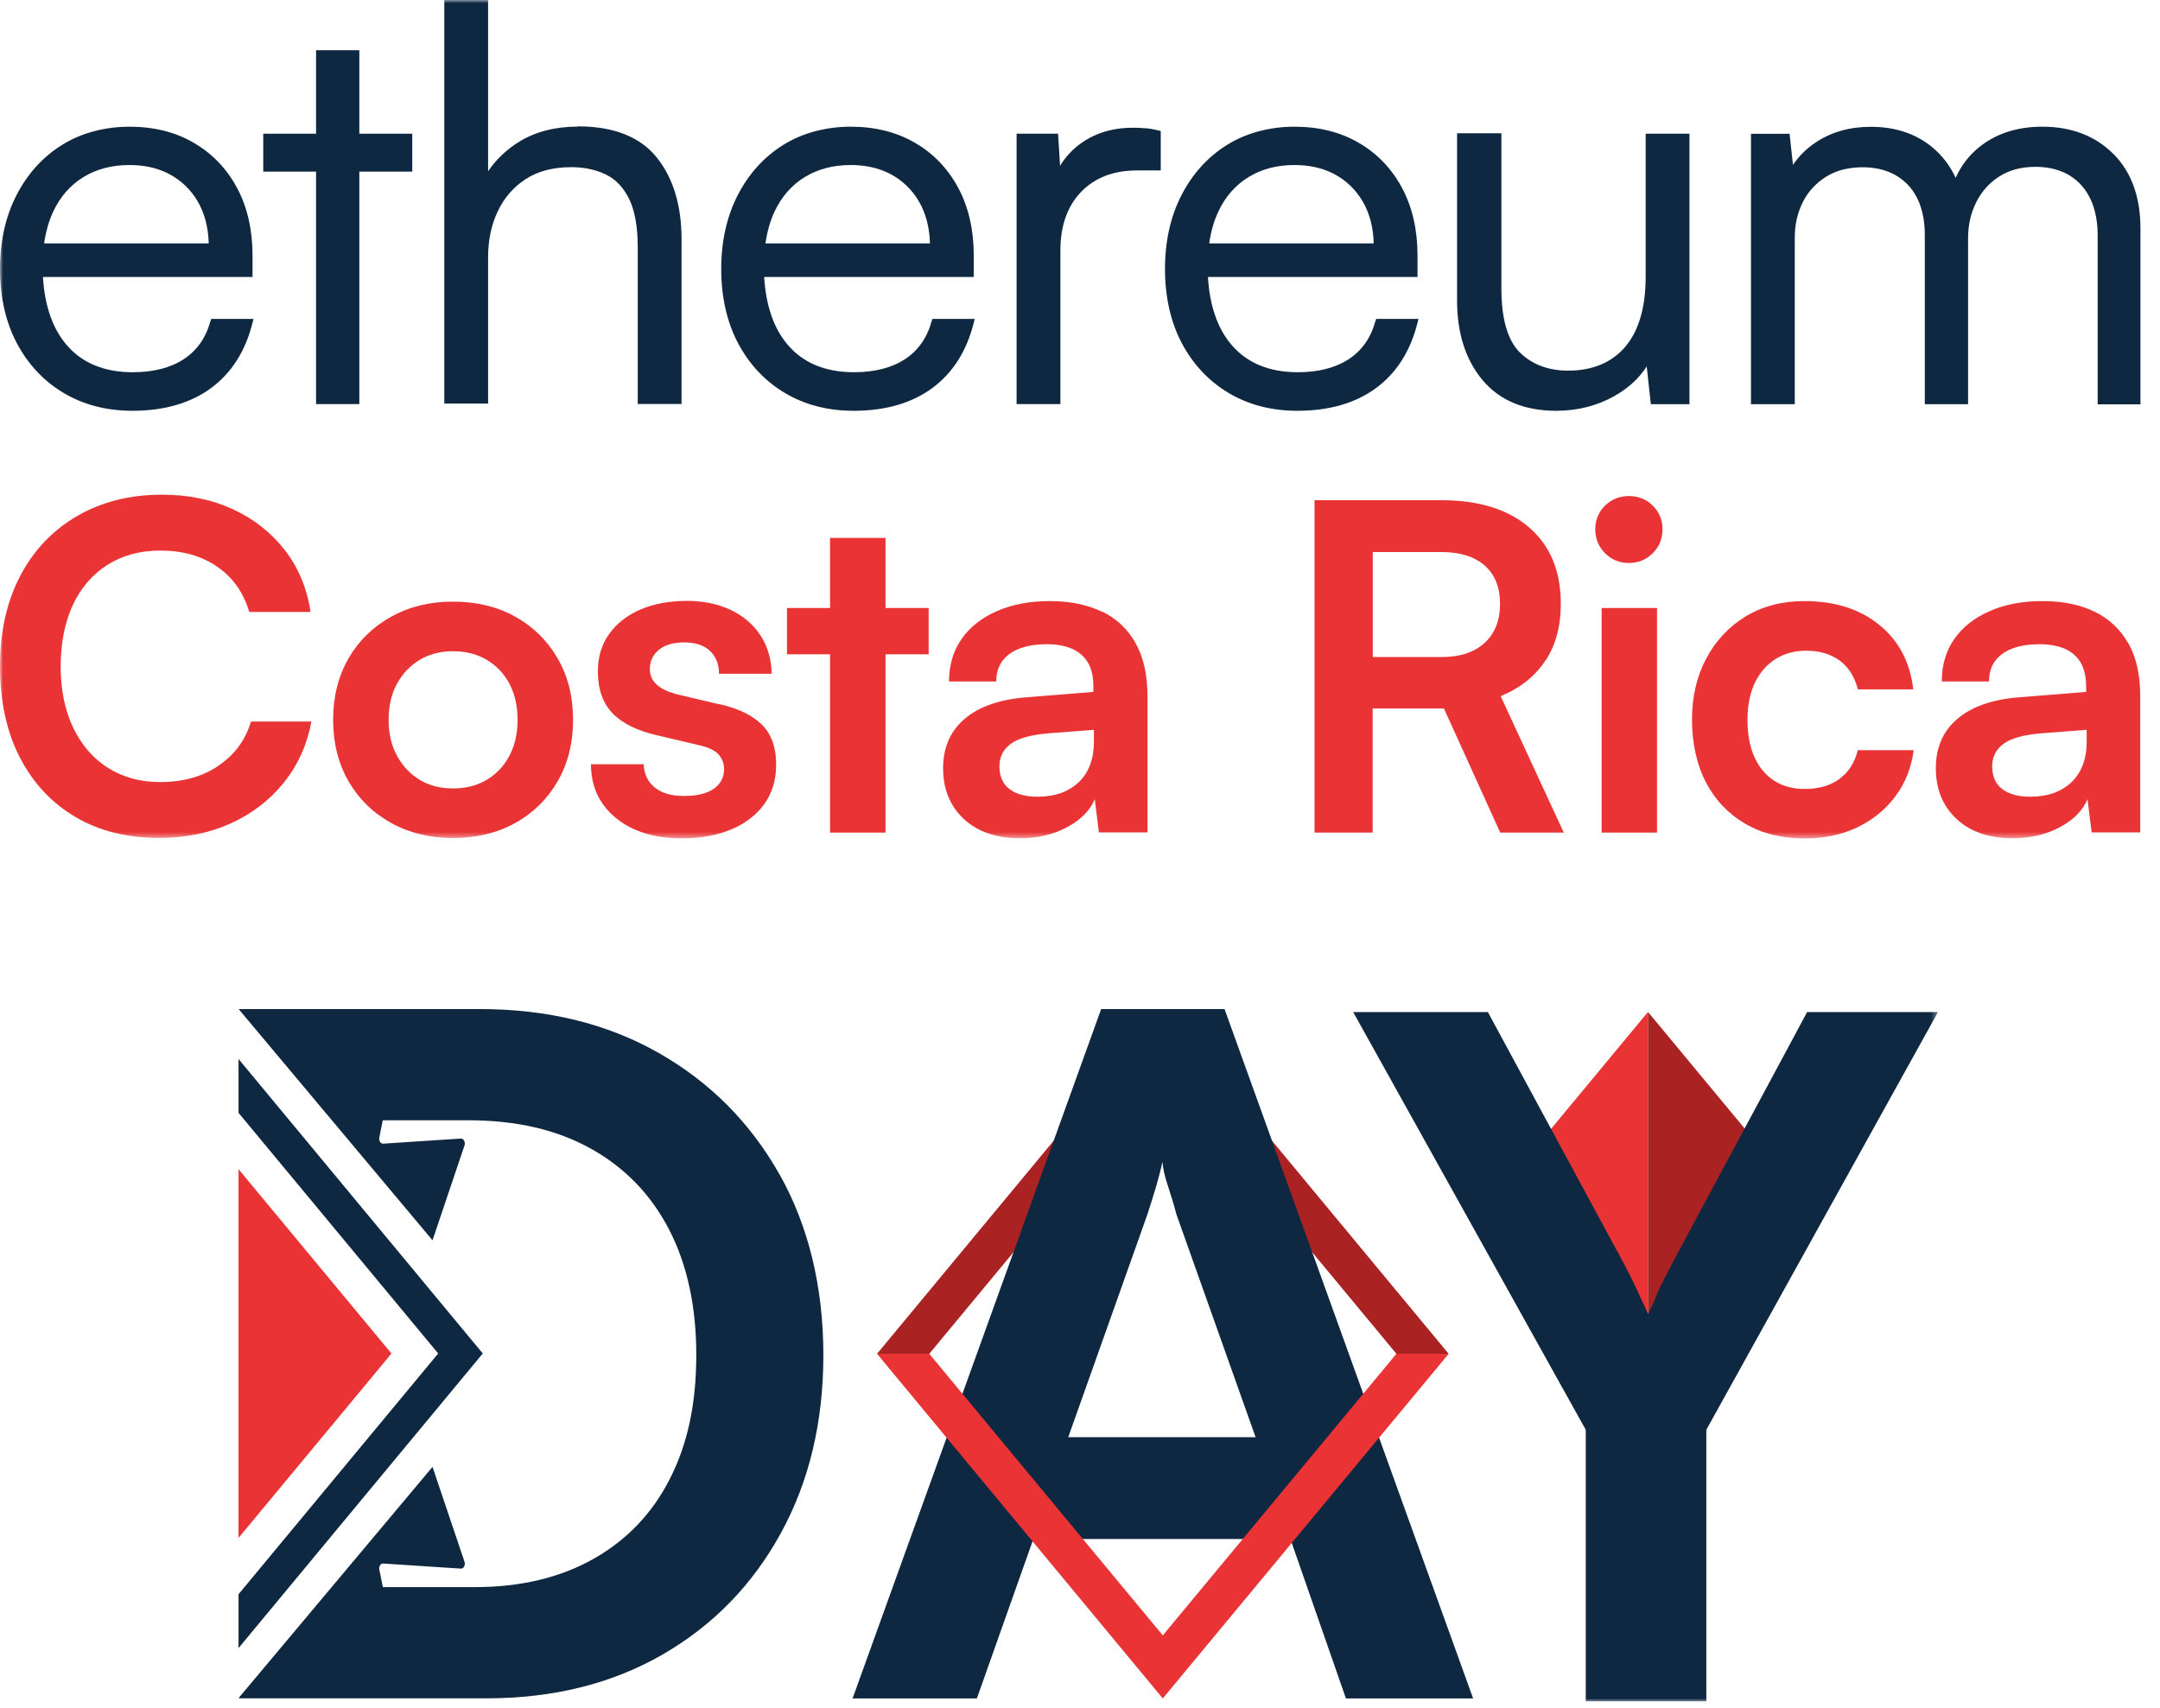 <svg width="344" height="272" viewBox="0 0 344 272" fill="none" xmlns="http://www.w3.org/2000/svg">
<mask id="mask0_3056_257" style="mask-type:alpha" maskUnits="userSpaceOnUse" x="0" y="0" width="344" height="134">
<rect width="344" height="133.542" fill="#D9D9D9"/>
</mask>
<g mask="url(#mask0_3056_257)">
<path d="M470.051 76.573H478.598L516.807 30.48L555.032 76.573H563.579L516.807 20.162L470.051 76.573Z" fill="#AA2222"/>
<path d="M596.196 70.044L575.707 45.348L596.196 20.636V70.044Z" fill="#E93334"/>
<path d="M596.196 70.044L616.685 45.348L596.196 20.636V70.044Z" fill="#AA2222"/>
<path d="M506.722 20.162L466.048 132.967H486.385L495.625 106.884H537.684L546.772 132.967H567.582L526.908 20.162H506.722ZM501.334 90.223L514.273 53.806C514.78 52.266 515.269 50.693 515.742 49.103C516.198 47.513 516.536 46.194 516.739 45.162C516.84 46.295 517.144 47.632 517.668 49.171C518.175 50.71 518.648 52.249 519.053 53.806L531.992 90.223H501.334Z" fill="#0F2841"/>
<path d="M622.242 20.636L600.199 61.688C599.574 62.923 599.05 63.971 598.577 64.851C598.121 65.731 597.733 66.576 597.429 67.405C597.125 68.234 596.702 69.097 596.196 70.027C595.588 68.691 594.963 67.354 594.355 66.018C593.73 64.682 593.02 63.244 592.192 61.705L569.997 20.653H547.954L586.01 89.005V133.44H605.739V89.005L643.643 20.653H622.225L622.242 20.636Z" fill="#0F2841"/>
<path d="M516.807 122.649L478.598 76.573H470.051L516.807 132.967L563.579 76.573H555.032L516.807 122.649Z" fill="#E93334"/>
<path d="M365.579 28.332V37.145L398.246 76.522L365.579 115.917V124.729L405.543 76.522L365.579 28.332Z" fill="#0F2841"/>
<path d="M365.579 46.363V106.698L385.308 82.916L390.595 76.522L365.579 46.363Z" fill="#E93334"/>
<path d="M454.106 47.243C449.326 38.752 442.721 32.121 434.309 27.334C425.881 22.547 416.134 20.162 405.037 20.162H365.595L397.317 58.001L402.554 42.473C402.739 41.915 402.385 41.289 401.912 41.356L389.277 42.185C388.872 42.236 388.534 41.779 388.601 41.255L389.176 38.362H403.179C410.982 38.362 417.671 39.902 423.212 42.997C428.752 46.076 433.026 50.473 435.998 56.191C438.971 61.908 440.475 68.775 440.475 76.793C440.475 84.81 439.039 91.356 436.167 97.006C433.296 102.672 429.124 107.036 423.685 110.115C418.246 113.193 411.759 114.749 404.277 114.749H389.193L388.601 111.823C388.534 111.299 388.872 110.842 389.277 110.893L401.912 111.722C402.385 111.789 402.739 111.18 402.554 110.605L397.317 95.078L365.595 132.899L365.815 132.95H406.118C417.013 132.95 426.59 130.582 434.85 125.846C443.11 121.109 449.596 114.496 454.258 106.021C458.937 97.53 461.268 87.787 461.268 76.776C461.268 65.764 458.886 55.717 454.106 47.226V47.243Z" fill="#0F2841"/>
<path d="M33.512 51.133C32.803 53.789 31.367 55.819 29.29 57.189C27.178 58.576 24.442 59.286 21.148 59.286C16.57 59.286 13.006 57.798 10.54 54.855C8.344 52.25 7.111 48.63 6.841 44.114H40.218V40.663C40.218 36.603 39.391 33.001 37.769 29.956C36.13 26.894 33.833 24.476 30.894 22.767C27.972 21.042 24.509 20.179 20.624 20.179C16.739 20.179 12.939 21.16 9.865 23.089C6.79 25.017 4.358 27.706 2.618 31.106C0.878 34.489 0 38.447 0 42.845C0 47.243 0.895 51.285 2.669 54.635C4.442 58.001 6.942 60.673 10.101 62.568C13.26 64.462 16.959 65.426 21.08 65.426C26.148 65.426 30.354 64.208 33.614 61.806C36.874 59.405 39.103 55.903 40.218 51.404L40.37 50.795H33.631L33.529 51.167L33.512 51.133ZM20.624 26.285C24.408 26.285 27.482 27.486 29.779 29.838C31.975 32.087 33.141 35.098 33.242 38.769H7.027C7.297 36.891 7.77 35.2 8.479 33.694C9.594 31.326 11.199 29.482 13.277 28.214C15.354 26.928 17.82 26.285 20.607 26.285H20.624Z" fill="#0F2841"/>
<path d="M57.228 8.001H50.336V21.296H41.924V27.334H50.336V64.361H57.228V27.334H65.656V21.296H57.228V8.001Z" fill="#0F2841"/>
<path d="M92.075 20.162C88.477 20.162 85.335 20.957 82.751 22.53C80.707 23.782 79.018 25.372 77.734 27.284V0H70.758V64.276H77.734V40.917C77.734 38.278 78.241 35.842 79.254 33.694C80.251 31.563 81.737 29.821 83.68 28.552C85.605 27.284 88.054 26.624 90.96 26.624C93.071 26.624 94.946 27.03 96.551 27.825C98.122 28.603 99.355 29.939 100.233 31.766C101.128 33.627 101.567 36.215 101.567 39.411V64.344H108.544V38.109C108.544 32.747 107.226 28.366 104.608 25.102C101.973 21.803 97.75 20.128 92.075 20.128V20.162Z" fill="#0F2841"/>
<path d="M148.373 51.133C147.664 53.789 146.228 55.819 144.15 57.189C142.039 58.576 139.303 59.286 136.009 59.286C131.431 59.286 127.867 57.798 125.401 54.855C123.205 52.25 121.972 48.63 121.702 44.114H155.079V40.663C155.079 36.603 154.251 33.001 152.63 29.956C150.991 26.894 148.694 24.476 145.755 22.767C142.833 21.042 139.37 20.179 135.485 20.179C131.6 20.179 127.8 21.16 124.725 23.089C121.651 25.017 119.219 27.706 117.479 31.106C115.739 34.489 114.861 38.447 114.861 42.845C114.861 47.243 115.756 51.285 117.53 54.635C119.303 58.001 121.803 60.673 124.962 62.568C128.121 64.462 131.82 65.426 135.941 65.426C141.009 65.426 145.215 64.208 148.475 61.806C151.735 59.405 153.964 55.903 155.079 51.404L155.231 50.795H148.492L148.39 51.167L148.373 51.133ZM135.485 26.285C139.269 26.285 142.343 27.486 144.64 29.838C146.836 32.087 148.002 35.098 148.103 38.769H121.905C122.175 36.891 122.648 35.2 123.357 33.694C124.472 31.326 126.077 29.482 128.154 28.214C130.232 26.928 132.698 26.285 135.485 26.285Z" fill="#0F2841"/>
<path d="M182.409 20.433C178.186 20.044 174.69 20.907 171.903 23.004C170.619 23.985 169.589 25.118 168.829 26.421L168.508 21.296H161.903V64.361H168.879V39.868C168.879 35.961 169.994 32.831 172.173 30.565C174.352 28.298 177.342 27.148 181.058 27.148H184.859V20.873L184.487 20.771C183.777 20.602 183.085 20.467 182.409 20.416V20.433Z" fill="#0F2841"/>
<path d="M219.047 51.133C218.337 53.789 216.901 55.819 214.824 57.189C212.712 58.576 209.976 59.286 206.682 59.286C202.105 59.286 198.54 57.798 196.074 54.855C193.878 52.25 192.645 48.63 192.375 44.114H225.752V40.663C225.752 36.603 224.925 33.001 223.303 29.956C221.665 26.894 219.367 24.476 216.428 22.767C213.506 21.042 210.043 20.179 206.158 20.179C202.273 20.179 198.473 21.16 195.399 23.089C192.324 25.017 189.892 27.706 188.152 31.106C186.413 34.489 185.534 38.447 185.534 42.845C185.534 47.243 186.429 51.285 188.203 54.635C189.977 58.001 192.477 60.673 195.635 62.568C198.794 64.462 202.493 65.426 206.615 65.426C211.682 65.426 215.888 64.208 219.148 61.806C222.408 59.405 224.638 55.903 225.752 51.404L225.904 50.795H219.165L219.063 51.167L219.047 51.133ZM206.158 26.285C209.942 26.285 213.016 27.486 215.314 29.838C217.509 32.087 218.675 35.098 218.776 38.769H192.578C192.848 36.891 193.321 35.2 194.031 33.694C195.145 31.326 196.75 29.482 198.828 28.214C200.905 26.928 203.371 26.285 206.158 26.285Z" fill="#0F2841"/>
<path d="M262.086 44.131C262.086 48.968 260.988 52.706 258.826 55.243C256.68 57.747 253.623 59.032 249.738 59.032C246.596 59.032 243.995 58.051 242.053 56.14C240.11 54.212 239.113 50.795 239.113 45.974V21.228H232.053V47.886C232.053 53.078 233.421 57.341 236.124 60.555C238.843 63.785 242.779 65.426 247.829 65.426C251.191 65.426 254.299 64.648 257.052 63.109C259.299 61.857 261.038 60.267 262.255 58.356L262.913 64.377H269.062V21.296H262.086V44.131Z" fill="#0F2841"/>
<path d="M336.543 24.492C333.688 21.634 329.887 20.179 325.259 20.179C321.29 20.179 317.928 21.262 315.276 23.376C313.604 24.712 312.32 26.37 311.459 28.332C310.564 26.387 309.297 24.729 307.658 23.393C305.057 21.262 301.78 20.196 297.929 20.196C294.601 20.196 291.662 21.025 289.196 22.666C287.693 23.664 286.477 24.865 285.548 26.269L285.007 21.313H278.859V64.377H285.835V37.804C285.835 35.741 286.274 33.846 287.135 32.155C287.98 30.48 289.247 29.127 290.852 28.129C292.456 27.131 294.416 26.641 296.628 26.641C299.652 26.641 302.084 27.588 303.858 29.449C305.631 31.326 306.544 34.016 306.544 37.449V64.377H313.435V37.889C313.435 35.825 313.874 33.914 314.736 32.206C315.58 30.497 316.83 29.11 318.418 28.095C320.006 27.081 321.932 26.573 324.144 26.573C327.219 26.573 329.668 27.537 331.424 29.449C333.181 31.377 334.076 34.1 334.076 37.551V64.394H340.884V36.333C340.884 31.36 339.431 27.368 336.576 24.509L336.543 24.492Z" fill="#0F2841"/>
<path d="M34.813 121.955C32.229 123.697 29.137 124.56 25.523 124.56C22.347 124.56 19.56 123.799 17.162 122.277C14.78 120.754 12.939 118.606 11.621 115.832C10.321 113.058 9.662 109.827 9.662 106.157C9.662 102.486 10.321 99.053 11.621 96.312C12.922 93.555 14.763 91.441 17.162 89.936C19.543 88.447 22.33 87.686 25.523 87.686C29.087 87.686 32.11 88.549 34.593 90.257C37.076 91.965 38.782 94.367 39.695 97.463H49.458C48.883 93.657 47.498 90.359 45.336 87.585C43.174 84.811 40.421 82.645 37.093 81.106C33.766 79.567 29.999 78.789 25.81 78.789C20.692 78.789 16.199 79.922 12.28 82.189C8.378 84.455 5.355 87.652 3.209 91.746C1.064 95.856 0 100.66 0 106.157C0 111.654 1.047 116.526 3.142 120.602C5.236 124.679 8.175 127.842 11.959 130.091C15.743 132.341 20.219 133.457 25.371 133.457C29.56 133.457 33.36 132.679 36.755 131.14C40.151 129.601 42.971 127.419 45.218 124.628C47.465 121.82 48.917 118.589 49.593 114.919H39.965C39.103 117.862 37.38 120.213 34.796 121.938L34.813 121.955Z" fill="#E93334"/>
<path d="M82.041 98.207C79.17 96.617 75.876 95.822 72.16 95.822C68.444 95.822 65.217 96.617 62.329 98.207C59.441 99.797 57.16 102.013 55.522 104.838C53.883 107.662 53.056 110.927 53.056 114.648C53.056 118.369 53.883 121.634 55.522 124.459C57.16 127.283 59.424 129.499 62.329 131.089C65.217 132.679 68.494 133.474 72.16 133.474C75.825 133.474 79.17 132.679 82.041 131.089C84.913 129.499 87.159 127.283 88.798 124.459C90.436 121.634 91.264 118.369 91.264 114.648C91.264 110.927 90.436 107.662 88.798 104.838C87.159 102.013 84.896 99.797 82.041 98.207ZM81.129 120.365C80.267 122.006 79.051 123.292 77.514 124.205C75.977 125.118 74.187 125.575 72.16 125.575C70.133 125.575 68.359 125.118 66.839 124.205C65.319 123.292 64.119 122.006 63.224 120.365C62.329 118.725 61.89 116.813 61.89 114.648C61.89 112.483 62.329 110.504 63.224 108.897C64.119 107.273 65.319 106.005 66.839 105.091C68.359 104.178 70.133 103.721 72.16 103.721C74.187 103.721 75.977 104.178 77.514 105.091C79.051 106.005 80.267 107.273 81.129 108.897C81.99 110.521 82.43 112.432 82.43 114.648C82.43 116.864 81.99 118.725 81.129 120.365Z" fill="#E93334"/>
<path d="M114.557 112.179L108.121 110.656C105.03 109.929 103.493 108.576 103.493 106.597C103.493 105.294 103.983 104.262 104.946 103.484C105.909 102.706 107.26 102.317 109 102.317C110.739 102.317 112.091 102.757 113.054 103.654C114.016 104.55 114.506 105.768 114.506 107.307H122.901C122.851 104.99 122.259 102.96 121.128 101.218C119.996 99.476 118.408 98.122 116.398 97.158C114.371 96.194 112.04 95.704 109.388 95.704C106.736 95.704 104.203 96.143 102.091 97.04C99.963 97.936 98.291 99.222 97.058 100.913C95.824 102.605 95.216 104.601 95.216 106.918C95.216 109.76 95.993 111.992 97.564 113.616C99.135 115.24 101.534 116.407 104.76 117.135L111.196 118.657C112.783 118.995 113.864 119.503 114.456 120.179C115.03 120.856 115.317 121.634 115.317 122.497C115.317 123.799 114.776 124.848 113.695 125.609C112.614 126.387 111.01 126.776 108.881 126.776C106.905 126.776 105.368 126.319 104.253 125.406C103.138 124.492 102.564 123.258 102.513 121.718H94.118C94.118 125.237 95.436 128.095 98.054 130.26C100.689 132.425 104.219 133.525 108.645 133.525C111.584 133.525 114.185 133.051 116.449 132.104C118.712 131.157 120.469 129.804 121.736 128.045C122.986 126.285 123.611 124.188 123.611 121.786C123.611 119.029 122.851 116.915 121.33 115.409C119.81 113.921 117.564 112.821 114.574 112.145L114.557 112.179Z" fill="#E93334"/>
<path d="M141.026 85.673H132.191V96.837H125.334V104.212H132.191V132.612H141.026V104.212H147.9V96.837H141.026V85.673Z" fill="#E93334"/>
<path d="M175.518 97.446C173.204 96.312 170.433 95.737 167.207 95.737C163.981 95.737 161.211 96.262 158.778 97.327C156.346 98.393 154.454 99.882 153.137 101.776C151.802 103.687 151.143 105.937 151.143 108.542H158.66C158.66 106.664 159.353 105.193 160.755 104.161C162.157 103.129 164.15 102.605 166.751 102.605C168.237 102.605 169.555 102.842 170.653 103.298C171.751 103.755 172.612 104.482 173.22 105.463C173.829 106.444 174.133 107.764 174.133 109.405V110.2L163.423 111.062C159.184 111.4 155.907 112.551 153.626 114.496C151.329 116.458 150.198 119.063 150.198 122.361C150.198 125.66 151.295 128.383 153.491 130.43C155.687 132.476 158.66 133.508 162.427 133.508C165.231 133.508 167.714 132.933 169.91 131.766C172.106 130.599 173.592 129.11 174.352 127.283L175.011 132.578H182.747V110.842C182.747 107.51 182.122 104.719 180.872 102.469C179.622 100.22 177.832 98.528 175.518 97.395V97.446ZM174.217 118.133C174.217 120.89 173.406 123.038 171.802 124.577C170.18 126.116 168.001 126.894 165.248 126.894C163.322 126.894 161.819 126.488 160.755 125.66C159.69 124.848 159.167 123.63 159.167 122.04C159.167 120.585 159.741 119.418 160.907 118.522C162.072 117.625 164.015 117.067 166.768 116.813L174.217 116.238V118.133Z" fill="#E93334"/>
<path d="M246.157 105.193C247.779 102.706 248.573 99.695 248.573 96.177C248.573 90.968 246.9 86.908 243.539 84.016C240.194 81.123 235.516 79.668 229.536 79.668H209.351V132.612H218.607V112.838H229.958L238.928 132.612H249.046L238.995 110.876C242.137 109.574 244.502 107.679 246.123 105.193H246.157ZM236.428 102.402C234.789 103.907 232.492 104.651 229.553 104.651H218.624V87.923H229.553C232.492 87.923 234.789 88.633 236.428 90.054C238.066 91.475 238.894 93.522 238.894 96.177C238.894 98.833 238.066 100.913 236.428 102.402Z" fill="#E93334"/>
<path d="M259.417 79.009C257.913 79.009 256.664 79.516 255.616 80.531C254.586 81.546 254.062 82.798 254.062 84.303C254.062 85.808 254.586 87.06 255.616 88.109C256.647 89.141 257.913 89.665 259.417 89.665C260.92 89.665 262.17 89.141 263.217 88.109C264.248 87.077 264.771 85.808 264.771 84.303C264.771 82.798 264.248 81.546 263.217 80.531C262.187 79.516 260.92 79.009 259.417 79.009Z" fill="#E93334"/>
<path d="M263.893 96.837H255.076V132.612H263.893V96.837Z" fill="#E93334"/>
<path d="M292.946 124.07C291.477 125.135 289.635 125.66 287.406 125.66C285.531 125.66 283.892 125.22 282.524 124.323C281.156 123.427 280.109 122.158 279.382 120.518C278.656 118.877 278.301 116.915 278.301 114.648C278.301 112.382 278.69 110.419 279.467 108.779C280.244 107.138 281.342 105.869 282.761 104.973C284.179 104.076 285.818 103.637 287.642 103.637C289.771 103.637 291.527 104.161 292.963 105.193C294.382 106.225 295.362 107.764 295.885 109.794H304.702C304.213 105.497 302.422 102.08 299.314 99.543C296.206 97.006 292.22 95.737 287.338 95.737C283.825 95.737 280.717 96.549 278.048 98.156C275.379 99.78 273.268 102.013 271.747 104.854C270.227 107.696 269.467 110.961 269.467 114.631C269.467 118.302 270.21 121.769 271.68 124.594C273.149 127.419 275.244 129.618 277.93 131.191C280.632 132.764 283.791 133.542 287.406 133.542C290.548 133.542 293.335 132.95 295.801 131.766C298.267 130.582 300.277 128.941 301.848 126.844C303.419 124.746 304.398 122.294 304.77 119.486H295.868C295.378 121.465 294.416 122.987 292.946 124.053V124.07Z" fill="#E93334"/>
<path d="M338.975 102.52C337.725 100.271 335.934 98.579 333.62 97.446C331.306 96.312 328.536 95.737 325.31 95.737C322.084 95.737 319.313 96.262 316.881 97.327C314.449 98.393 312.557 99.882 311.239 101.776C309.905 103.687 309.246 105.937 309.246 108.542H316.763C316.763 106.664 317.455 105.193 318.857 104.161C320.259 103.129 322.253 102.605 324.854 102.605C326.34 102.605 327.658 102.842 328.756 103.298C329.854 103.755 330.715 104.482 331.323 105.463C331.931 106.461 332.235 107.764 332.235 109.405V110.2L321.526 111.062C317.286 111.4 314.01 112.551 311.729 114.496C309.432 116.458 308.3 119.063 308.3 122.361C308.3 125.66 309.398 128.383 311.594 130.43C313.79 132.476 316.763 133.508 320.53 133.508C323.334 133.508 325.817 132.933 328.012 131.766C330.208 130.599 331.695 129.11 332.455 127.283L333.114 132.578H340.85V110.842C340.85 107.51 340.225 104.719 338.975 102.469V102.52ZM332.32 118.133C332.32 120.89 331.509 123.038 329.904 124.577C328.283 126.116 326.104 126.894 323.35 126.894C321.425 126.894 319.922 126.488 318.857 125.66C317.793 124.848 317.27 123.63 317.27 122.04C317.27 120.585 317.844 119.418 319.009 118.522C320.175 117.625 322.117 117.067 324.871 116.813L332.32 116.238V118.133Z" fill="#E93334"/>
</g>
<mask id="mask1_3056_257" style="mask-type:alpha" maskUnits="userSpaceOnUse" x="35" y="158" width="274" height="114">
<rect x="35.357" y="158.542" width="273.286" height="112.529" fill="#D9D9D9"/>
</mask>
<g mask="url(#mask1_3056_257)">
<path d="M139.677 215.62H147.996L185.186 170.756L222.393 215.62H230.712L185.186 160.713L139.677 215.62Z" fill="#AA2222"/>
<path d="M262.46 209.265L242.517 185.228L262.46 161.174V209.265Z" fill="#E93334"/>
<path d="M262.46 209.265L282.403 185.228L262.46 161.174V209.265Z" fill="#AA2222"/>
<path d="M175.371 160.713L135.781 270.511H155.576L164.569 245.124H205.508L214.353 270.511H234.608L195.018 160.713H175.371ZM170.126 228.907L182.72 193.46C183.213 191.962 183.69 190.43 184.15 188.883C184.594 187.335 184.923 186.051 185.12 185.047C185.219 186.15 185.515 187.451 186.025 188.949C186.518 190.447 186.978 191.945 187.373 193.46L199.967 228.907H170.126Z" fill="#0F2841"/>
<path d="M287.812 161.174L266.356 201.132C265.748 202.334 265.238 203.355 264.778 204.211C264.334 205.067 263.956 205.89 263.66 206.697C263.364 207.504 262.953 208.343 262.46 209.249C261.868 207.948 261.26 206.647 260.668 205.347C260.059 204.046 259.369 202.647 258.563 201.149L236.959 161.191H215.504L252.546 227.721V270.972H271.749V227.721L308.643 161.191H287.796L287.812 161.174Z" fill="#0F2841"/>
<path d="M185.186 260.468L147.996 215.62H139.677L185.186 270.511L230.712 215.62H222.393L185.186 260.468Z" fill="#E93334"/>
<path d="M37.989 168.665V177.243L69.786 215.571L37.989 253.916V262.493L76.888 215.571L37.989 168.665Z" fill="#0F2841"/>
<path d="M37.989 186.216V244.943L57.192 221.794L62.338 215.571L37.989 186.216Z" fill="#E93334"/>
<path d="M124.157 187.072C119.504 178.807 113.075 172.353 104.888 167.694C96.683 163.034 87.197 160.713 76.395 160.713H38.005L68.881 197.543L73.978 182.429C74.159 181.886 73.814 181.277 73.353 181.342L61.056 182.149C60.661 182.199 60.332 181.754 60.398 181.244L60.957 178.428H74.587C82.182 178.428 88.693 179.926 94.086 182.939C99.478 185.936 103.638 190.216 106.532 195.781C109.425 201.346 110.889 208.03 110.889 215.834C110.889 223.638 109.491 230.01 106.696 235.509C103.901 241.024 99.84 245.272 94.546 248.268C89.252 251.265 82.939 252.78 75.655 252.78H60.973L60.398 249.931C60.332 249.421 60.661 248.976 61.056 249.026L73.353 249.832C73.814 249.898 74.159 249.306 73.978 248.746L68.881 233.632L38.005 270.445L38.219 270.495H77.447C88.052 270.495 97.374 268.19 105.414 263.58C113.453 258.97 119.767 252.533 124.305 244.284C128.859 236.019 131.128 226.536 131.128 215.818C131.128 205.1 128.81 195.32 124.157 187.055V187.072Z" fill="#0F2841"/>
<path d="M-285.228 190.859C-285.919 193.444 -287.316 195.419 -289.338 196.753C-291.394 198.103 -294.057 198.794 -297.263 198.794C-301.719 198.794 -305.188 197.345 -307.588 194.481C-309.725 191.945 -310.926 188.422 -311.189 184.026H-278.701V180.667C-278.701 176.716 -279.507 173.209 -281.085 170.246C-282.68 167.266 -284.916 164.911 -287.777 163.249C-290.621 161.569 -293.991 160.73 -297.773 160.73C-301.554 160.73 -305.253 161.685 -308.246 163.561C-311.238 165.438 -313.606 168.056 -315.299 171.365C-316.992 174.658 -317.847 178.511 -317.847 182.791C-317.847 187.072 -316.976 191.007 -315.25 194.267C-313.523 197.543 -311.09 200.144 -308.016 201.988C-304.941 203.832 -301.34 204.771 -297.329 204.771C-292.396 204.771 -288.303 203.585 -285.13 201.247C-281.956 198.91 -279.786 195.502 -278.701 191.122L-278.553 190.529H-285.113L-285.212 190.892L-285.228 190.859ZM-297.773 166.673C-294.09 166.673 -291.098 167.842 -288.862 170.131C-286.724 172.32 -285.59 175.251 -285.491 178.824H-311.008C-310.745 176.996 -310.284 175.35 -309.594 173.884C-308.509 171.579 -306.947 169.785 -304.925 168.55C-302.902 167.299 -300.502 166.673 -297.789 166.673H-297.773Z" fill="#0F2841"/>
<path d="M-262.145 148.876H-268.853V161.816H-277.04V167.694H-268.853V203.734H-262.145V167.694H-253.941V161.816H-262.145V148.876Z" fill="#0F2841"/>
<path d="M-228.227 160.713C-231.729 160.713 -234.787 161.487 -237.302 163.018C-239.292 164.236 -240.936 165.784 -242.185 167.645V141.088H-248.975V203.651H-242.185V180.914C-242.185 178.346 -241.692 175.975 -240.705 173.884C-239.735 171.81 -238.289 170.114 -236.398 168.879C-234.524 167.645 -232.14 167.002 -229.312 167.002C-227.257 167.002 -225.432 167.398 -223.87 168.171C-222.341 168.929 -221.141 170.229 -220.286 172.007C-219.414 173.818 -218.987 176.337 -218.987 179.449V203.717H-212.197V178.181C-212.197 172.962 -213.479 168.698 -216.027 165.521C-218.592 162.31 -222.702 160.68 -228.227 160.68V160.713Z" fill="#0F2841"/>
<path d="M-173.428 190.859C-174.119 193.444 -175.516 195.419 -177.539 196.753C-179.594 198.103 -182.257 198.794 -185.463 198.794C-189.919 198.794 -193.388 197.345 -195.788 194.481C-197.926 191.945 -199.126 188.422 -199.389 184.026H-166.901V180.667C-166.901 176.716 -167.707 173.209 -169.285 170.246C-170.88 167.266 -173.116 164.911 -175.977 163.249C-178.821 161.569 -182.191 160.73 -185.973 160.73C-189.754 160.73 -193.454 161.685 -196.446 163.561C-199.438 165.438 -201.806 168.056 -203.499 171.365C-205.193 174.658 -206.048 178.511 -206.048 182.791C-206.048 187.072 -205.176 191.007 -203.45 194.267C-201.724 197.543 -199.29 200.144 -196.216 201.988C-193.141 203.832 -189.541 204.771 -185.529 204.771C-180.597 204.771 -176.503 203.585 -173.33 201.247C-170.156 198.91 -167.986 195.502 -166.901 191.122L-166.753 190.529H-173.313L-173.412 190.892L-173.428 190.859ZM-185.973 166.673C-182.29 166.673 -179.298 167.842 -177.062 170.131C-174.924 172.32 -173.79 175.251 -173.691 178.824H-199.192C-198.928 176.996 -198.468 175.35 -197.778 173.884C-196.692 171.579 -195.131 169.785 -193.108 168.55C-191.086 167.299 -188.686 166.673 -185.973 166.673Z" fill="#0F2841"/>
<path d="M-140.299 160.977C-144.41 160.598 -147.813 161.438 -150.526 163.479C-151.775 164.434 -152.778 165.537 -153.518 166.805L-153.83 161.816H-160.259V203.734H-153.469V179.894C-153.469 176.091 -152.384 173.045 -150.263 170.839C-148.142 168.632 -145.232 167.513 -141.615 167.513H-137.915V161.405L-138.277 161.306C-138.968 161.141 -139.642 161.01 -140.299 160.96V160.977Z" fill="#0F2841"/>
<path d="M-104.638 190.859C-105.329 193.444 -106.726 195.419 -108.749 196.753C-110.804 198.103 -113.467 198.794 -116.673 198.794C-121.129 198.794 -124.598 197.345 -126.998 194.481C-129.136 191.945 -130.336 188.422 -130.599 184.026H-98.111V180.667C-98.111 176.716 -98.917 173.209 -100.495 170.246C-102.09 167.266 -104.326 164.911 -107.187 163.249C-110.031 161.569 -113.402 160.73 -117.183 160.73C-120.965 160.73 -124.664 161.685 -127.656 163.561C-130.648 165.438 -133.016 168.056 -134.709 171.365C-136.403 174.658 -137.258 178.511 -137.258 182.791C-137.258 187.072 -136.386 191.007 -134.66 194.267C-132.934 197.543 -130.5 200.144 -127.426 201.988C-124.351 203.832 -120.751 204.771 -116.739 204.771C-111.807 204.771 -107.713 203.585 -104.54 201.247C-101.367 198.91 -99.196 195.502 -98.111 191.122L-97.963 190.529H-104.523L-104.622 190.892L-104.638 190.859ZM-117.183 166.673C-113.5 166.673 -110.508 167.842 -108.272 170.131C-106.135 172.32 -105 175.251 -104.902 178.824H-130.402C-130.139 176.996 -129.678 175.35 -128.988 173.884C-127.903 171.579 -126.341 169.785 -124.318 168.55C-122.296 167.299 -119.896 166.673 -117.183 166.673Z" fill="#0F2841"/>
<path d="M-62.746 184.043C-62.746 188.751 -63.815 192.39 -65.919 194.859C-68.007 197.296 -70.983 198.547 -74.765 198.547C-77.823 198.547 -80.355 197.592 -82.246 195.732C-84.136 193.855 -85.106 190.529 -85.106 185.837V161.75H-91.979V187.698C-91.979 192.752 -90.647 196.901 -88.016 200.029C-85.369 203.174 -81.539 204.771 -76.623 204.771C-73.351 204.771 -70.326 204.013 -67.646 202.515C-65.459 201.297 -63.766 199.749 -62.582 197.889L-61.941 203.75H-55.956V161.816H-62.746V184.043Z" fill="#0F2841"/>
<path d="M9.726 164.928C6.948 162.146 3.248 160.73 -1.256 160.73C-5.12 160.73 -8.392 161.783 -10.973 163.841C-12.601 165.142 -13.85 166.755 -14.689 168.665C-15.56 166.772 -16.793 165.158 -18.388 163.858C-20.92 161.783 -24.11 160.746 -27.858 160.746C-31.097 160.746 -33.958 161.553 -36.358 163.15C-37.822 164.121 -39.005 165.29 -39.91 166.657L-40.436 161.833H-46.42V203.75H-39.63V177.885C-39.63 175.876 -39.203 174.033 -38.364 172.386C-37.542 170.756 -36.309 169.439 -34.747 168.468C-33.185 167.496 -31.278 167.019 -29.124 167.019C-26.181 167.019 -23.814 167.941 -22.087 169.752C-20.361 171.579 -19.473 174.197 -19.473 177.539V203.75H-12.765V177.967C-12.765 175.959 -12.338 174.098 -11.499 172.436C-10.677 170.773 -9.461 169.423 -7.915 168.435C-6.37 167.447 -4.495 166.953 -2.342 166.953C0.651 166.953 3.035 167.891 4.745 169.752C6.455 171.629 7.326 174.279 7.326 177.638V203.766H13.952V176.453C13.952 171.612 12.538 167.727 9.759 164.944L9.726 164.928Z" fill="#0F2841"/>
<path d="M-283.962 259.793C-286.478 261.489 -289.486 262.329 -293.005 262.329C-296.096 262.329 -298.809 261.588 -301.143 260.106C-303.461 258.624 -305.253 256.533 -306.536 253.833C-307.802 251.133 -308.443 247.989 -308.443 244.416C-308.443 240.843 -307.802 237.501 -306.536 234.834C-305.27 232.15 -303.478 230.092 -301.143 228.627C-298.825 227.178 -296.112 226.437 -293.005 226.437C-289.536 226.437 -286.593 227.277 -284.176 228.94C-281.759 230.603 -280.099 232.941 -279.211 235.953H-269.708C-270.267 232.249 -271.615 229.039 -273.719 226.339C-275.824 223.638 -278.504 221.531 -281.743 220.033C-284.982 218.535 -288.648 217.777 -292.725 217.777C-297.707 217.777 -302.08 218.88 -305.895 221.087C-309.693 223.293 -312.636 226.404 -314.724 230.389C-316.812 234.389 -317.847 239.065 -317.847 244.416C-317.847 249.767 -316.828 254.508 -314.789 258.476C-312.751 262.444 -309.89 265.523 -306.207 267.712C-302.524 269.902 -298.167 270.989 -293.153 270.989C-289.075 270.989 -285.376 270.231 -282.071 268.733C-278.767 267.235 -276.021 265.111 -273.834 262.395C-271.648 259.662 -270.234 256.517 -269.576 252.944H-278.948C-279.786 255.809 -281.463 258.097 -283.979 259.777L-283.962 259.793Z" fill="#E93334"/>
<path d="M-237.993 236.678C-240.788 235.13 -243.994 234.356 -247.611 234.356C-251.228 234.356 -254.368 235.13 -257.18 236.678C-259.991 238.226 -262.211 240.382 -263.805 243.132C-265.4 245.881 -266.206 249.059 -266.206 252.681C-266.206 256.303 -265.4 259.48 -263.805 262.23C-262.211 264.979 -260.007 267.136 -257.18 268.684C-254.368 270.231 -251.179 271.005 -247.611 271.005C-244.043 271.005 -240.788 270.231 -237.993 268.684C-235.198 267.136 -233.011 264.979 -231.416 262.23C-229.821 259.48 -229.016 256.303 -229.016 252.681C-229.016 249.059 -229.821 245.881 -231.416 243.132C-233.011 240.382 -235.214 238.226 -237.993 236.678ZM-238.881 258.246C-239.719 259.843 -240.903 261.094 -242.399 261.983C-243.895 262.872 -245.638 263.317 -247.611 263.317C-249.584 263.317 -251.31 262.872 -252.79 261.983C-254.269 261.094 -255.437 259.843 -256.308 258.246C-257.18 256.649 -257.607 254.788 -257.607 252.681C-257.607 250.573 -257.18 248.647 -256.308 247.083C-255.437 245.503 -254.269 244.268 -252.79 243.379C-251.31 242.49 -249.584 242.045 -247.611 242.045C-245.638 242.045 -243.895 242.49 -242.399 243.379C-240.903 244.268 -239.719 245.503 -238.881 247.083C-238.042 248.664 -237.615 250.524 -237.615 252.681C-237.615 254.838 -238.042 256.649 -238.881 258.246Z" fill="#E93334"/>
<path d="M-206.343 250.277L-212.608 248.795C-215.616 248.087 -217.112 246.77 -217.112 244.844C-217.112 243.576 -216.636 242.572 -215.698 241.815C-214.761 241.057 -213.446 240.679 -211.753 240.679C-210.059 240.679 -208.744 241.107 -207.807 241.979C-206.87 242.852 -206.393 244.037 -206.393 245.535H-198.222C-198.271 243.28 -198.846 241.304 -199.948 239.608C-201.049 237.913 -202.595 236.596 -204.551 235.657C-206.524 234.719 -208.793 234.241 -211.374 234.241C-213.956 234.241 -216.422 234.669 -218.477 235.542C-220.549 236.414 -222.176 237.666 -223.376 239.312C-224.577 240.959 -225.169 242.901 -225.169 245.157C-225.169 247.923 -224.412 250.096 -222.883 251.677C-221.354 253.257 -219.02 254.393 -215.879 255.101L-209.615 256.583C-208.07 256.912 -207.018 257.406 -206.442 258.065C-205.883 258.723 -205.604 259.48 -205.604 260.32C-205.604 261.588 -206.13 262.609 -207.182 263.35C-208.234 264.107 -209.796 264.486 -211.868 264.486C-213.791 264.486 -215.287 264.041 -216.373 263.152C-217.458 262.263 -218.017 261.061 -218.066 259.563H-226.237C-226.237 262.987 -224.955 265.77 -222.406 267.877C-219.842 269.984 -216.405 271.055 -212.098 271.055C-209.237 271.055 -206.705 270.594 -204.502 269.672C-202.299 268.75 -200.589 267.433 -199.356 265.72C-198.139 264.008 -197.531 261.967 -197.531 259.629C-197.531 256.945 -198.271 254.887 -199.751 253.422C-201.23 251.973 -203.417 250.903 -206.327 250.244L-206.343 250.277Z" fill="#E93334"/>
<path d="M-180.58 224.478H-189.179V235.344H-195.854V242.523H-189.179V270.166H-180.58V242.523H-173.889V235.344H-180.58V224.478Z" fill="#E93334"/>
<path d="M-147.007 235.937C-149.26 234.834 -151.956 234.274 -155.096 234.274C-158.237 234.274 -160.933 234.785 -163.301 235.822C-165.668 236.859 -167.509 238.308 -168.792 240.152C-170.091 242.012 -170.732 244.202 -170.732 246.737H-163.416C-163.416 244.91 -162.742 243.478 -161.377 242.473C-160.012 241.469 -158.072 240.959 -155.54 240.959C-154.093 240.959 -152.811 241.189 -151.742 241.634C-150.674 242.078 -149.835 242.786 -149.243 243.741C-148.651 244.696 -148.355 245.98 -148.355 247.577V248.351L-158.779 249.191C-162.906 249.52 -166.096 250.639 -168.315 252.533C-170.551 254.443 -171.653 256.978 -171.653 260.188C-171.653 263.399 -170.584 266.05 -168.447 268.042C-166.309 270.034 -163.416 271.038 -159.749 271.038C-157.02 271.038 -154.603 270.478 -152.466 269.342C-150.328 268.206 -148.882 266.758 -148.142 264.979L-147.501 270.133H-139.97V248.976C-139.97 245.733 -140.579 243.017 -141.795 240.827C-143.012 238.637 -144.755 236.991 -147.007 235.888V235.937ZM-148.273 256.072C-148.273 258.756 -149.062 260.847 -150.624 262.345C-152.203 263.843 -154.324 264.601 -157.004 264.601C-158.878 264.601 -160.341 264.206 -161.377 263.399C-162.413 262.609 -162.922 261.423 -162.922 259.876C-162.922 258.46 -162.363 257.324 -161.229 256.451C-160.094 255.579 -158.204 255.035 -155.524 254.788L-148.273 254.228V256.072Z" fill="#E93334"/>
<path d="M-78.25 243.477C-76.672 241.057 -75.899 238.127 -75.899 234.702C-75.899 229.631 -77.527 225.68 -80.799 222.865C-84.054 220.049 -88.608 218.633 -94.428 218.633H-114.076V270.166H-105.066V250.919H-94.017L-85.287 270.166H-75.439L-85.221 249.009C-82.163 247.742 -79.862 245.898 -78.283 243.477H-78.25ZM-87.721 240.761C-89.315 242.226 -91.551 242.951 -94.412 242.951H-105.049V226.668H-94.412C-91.551 226.668 -89.315 227.359 -87.721 228.742C-86.126 230.125 -85.32 232.117 -85.32 234.702C-85.32 237.287 -86.126 239.312 -87.721 240.761Z" fill="#E93334"/>
<path d="M-65.344 217.991C-66.807 217.991 -68.024 218.485 -69.043 219.473C-70.046 220.461 -70.556 221.679 -70.556 223.145C-70.556 224.61 -70.046 225.828 -69.043 226.849C-68.04 227.853 -66.807 228.364 -65.344 228.364C-63.881 228.364 -62.664 227.853 -61.645 226.849C-60.642 225.845 -60.132 224.61 -60.132 223.145C-60.132 221.679 -60.642 220.461 -61.645 219.473C-62.648 218.485 -63.881 217.991 -65.344 217.991Z" fill="#E93334"/>
<path d="M-60.987 235.344H-69.569V270.166H-60.987V235.344Z" fill="#E93334"/>
<path d="M-32.708 261.851C-34.139 262.889 -35.931 263.399 -38.101 263.399C-39.926 263.399 -41.521 262.971 -42.853 262.098C-44.184 261.226 -45.204 259.991 -45.911 258.394C-46.618 256.797 -46.963 254.887 -46.963 252.681C-46.963 250.475 -46.585 248.565 -45.828 246.968C-45.072 245.371 -44.003 244.136 -42.622 243.263C-41.241 242.391 -39.647 241.963 -37.871 241.963C-35.799 241.963 -34.089 242.473 -32.692 243.477C-31.311 244.482 -30.357 245.98 -29.848 247.956H-21.265C-21.742 243.774 -23.485 240.448 -26.51 237.979C-29.535 235.509 -33.415 234.274 -38.167 234.274C-41.587 234.274 -44.612 235.064 -47.209 236.628C-49.807 238.209 -51.862 240.382 -53.342 243.148C-54.822 245.914 -55.562 249.092 -55.562 252.664C-55.562 256.237 -54.838 259.612 -53.408 262.362C-51.977 265.111 -49.939 267.251 -47.325 268.783C-44.694 270.314 -41.619 271.071 -38.101 271.071C-35.043 271.071 -32.33 270.495 -29.93 269.342C-27.529 268.19 -25.573 266.593 -24.044 264.551C-22.515 262.51 -21.561 260.123 -21.2 257.39H-29.864C-30.341 259.316 -31.278 260.798 -32.708 261.835V261.851Z" fill="#E93334"/>
<path d="M12.094 240.876C10.877 238.686 9.134 237.04 6.882 235.937C4.63 234.834 1.933 234.274 -1.207 234.274C-4.347 234.274 -7.044 234.785 -9.411 235.822C-11.779 236.859 -13.62 238.308 -14.903 240.152C-16.201 242.012 -16.843 244.202 -16.843 246.737H-9.526C-9.526 244.91 -8.852 243.478 -7.488 242.473C-6.123 241.469 -4.183 240.959 -1.651 240.959C-0.204 240.959 1.078 241.189 2.147 241.634C3.216 242.078 4.054 242.786 4.646 243.741C5.238 244.712 5.534 245.98 5.534 247.577V248.351L-4.89 249.191C-9.017 249.52 -12.206 250.639 -14.426 252.533C-16.662 254.443 -17.763 256.978 -17.763 260.188C-17.763 263.399 -16.695 266.05 -14.557 268.042C-12.42 270.034 -9.526 271.038 -5.86 271.038C-3.131 271.038 -0.714 270.478 1.423 269.342C3.561 268.206 5.008 266.758 5.748 264.979L6.389 270.133H13.919V248.976C13.919 245.733 13.31 243.017 12.094 240.827V240.876ZM5.616 256.072C5.616 258.756 4.827 260.847 3.265 262.345C1.687 263.843 -0.434 264.601 -3.114 264.601C-4.989 264.601 -6.452 264.206 -7.488 263.399C-8.523 262.609 -9.033 261.423 -9.033 259.876C-9.033 258.46 -8.474 257.324 -7.34 256.451C-6.205 255.579 -4.314 255.035 -1.635 254.788L5.616 254.228V256.072Z" fill="#E93334"/>
</g>
</svg>
